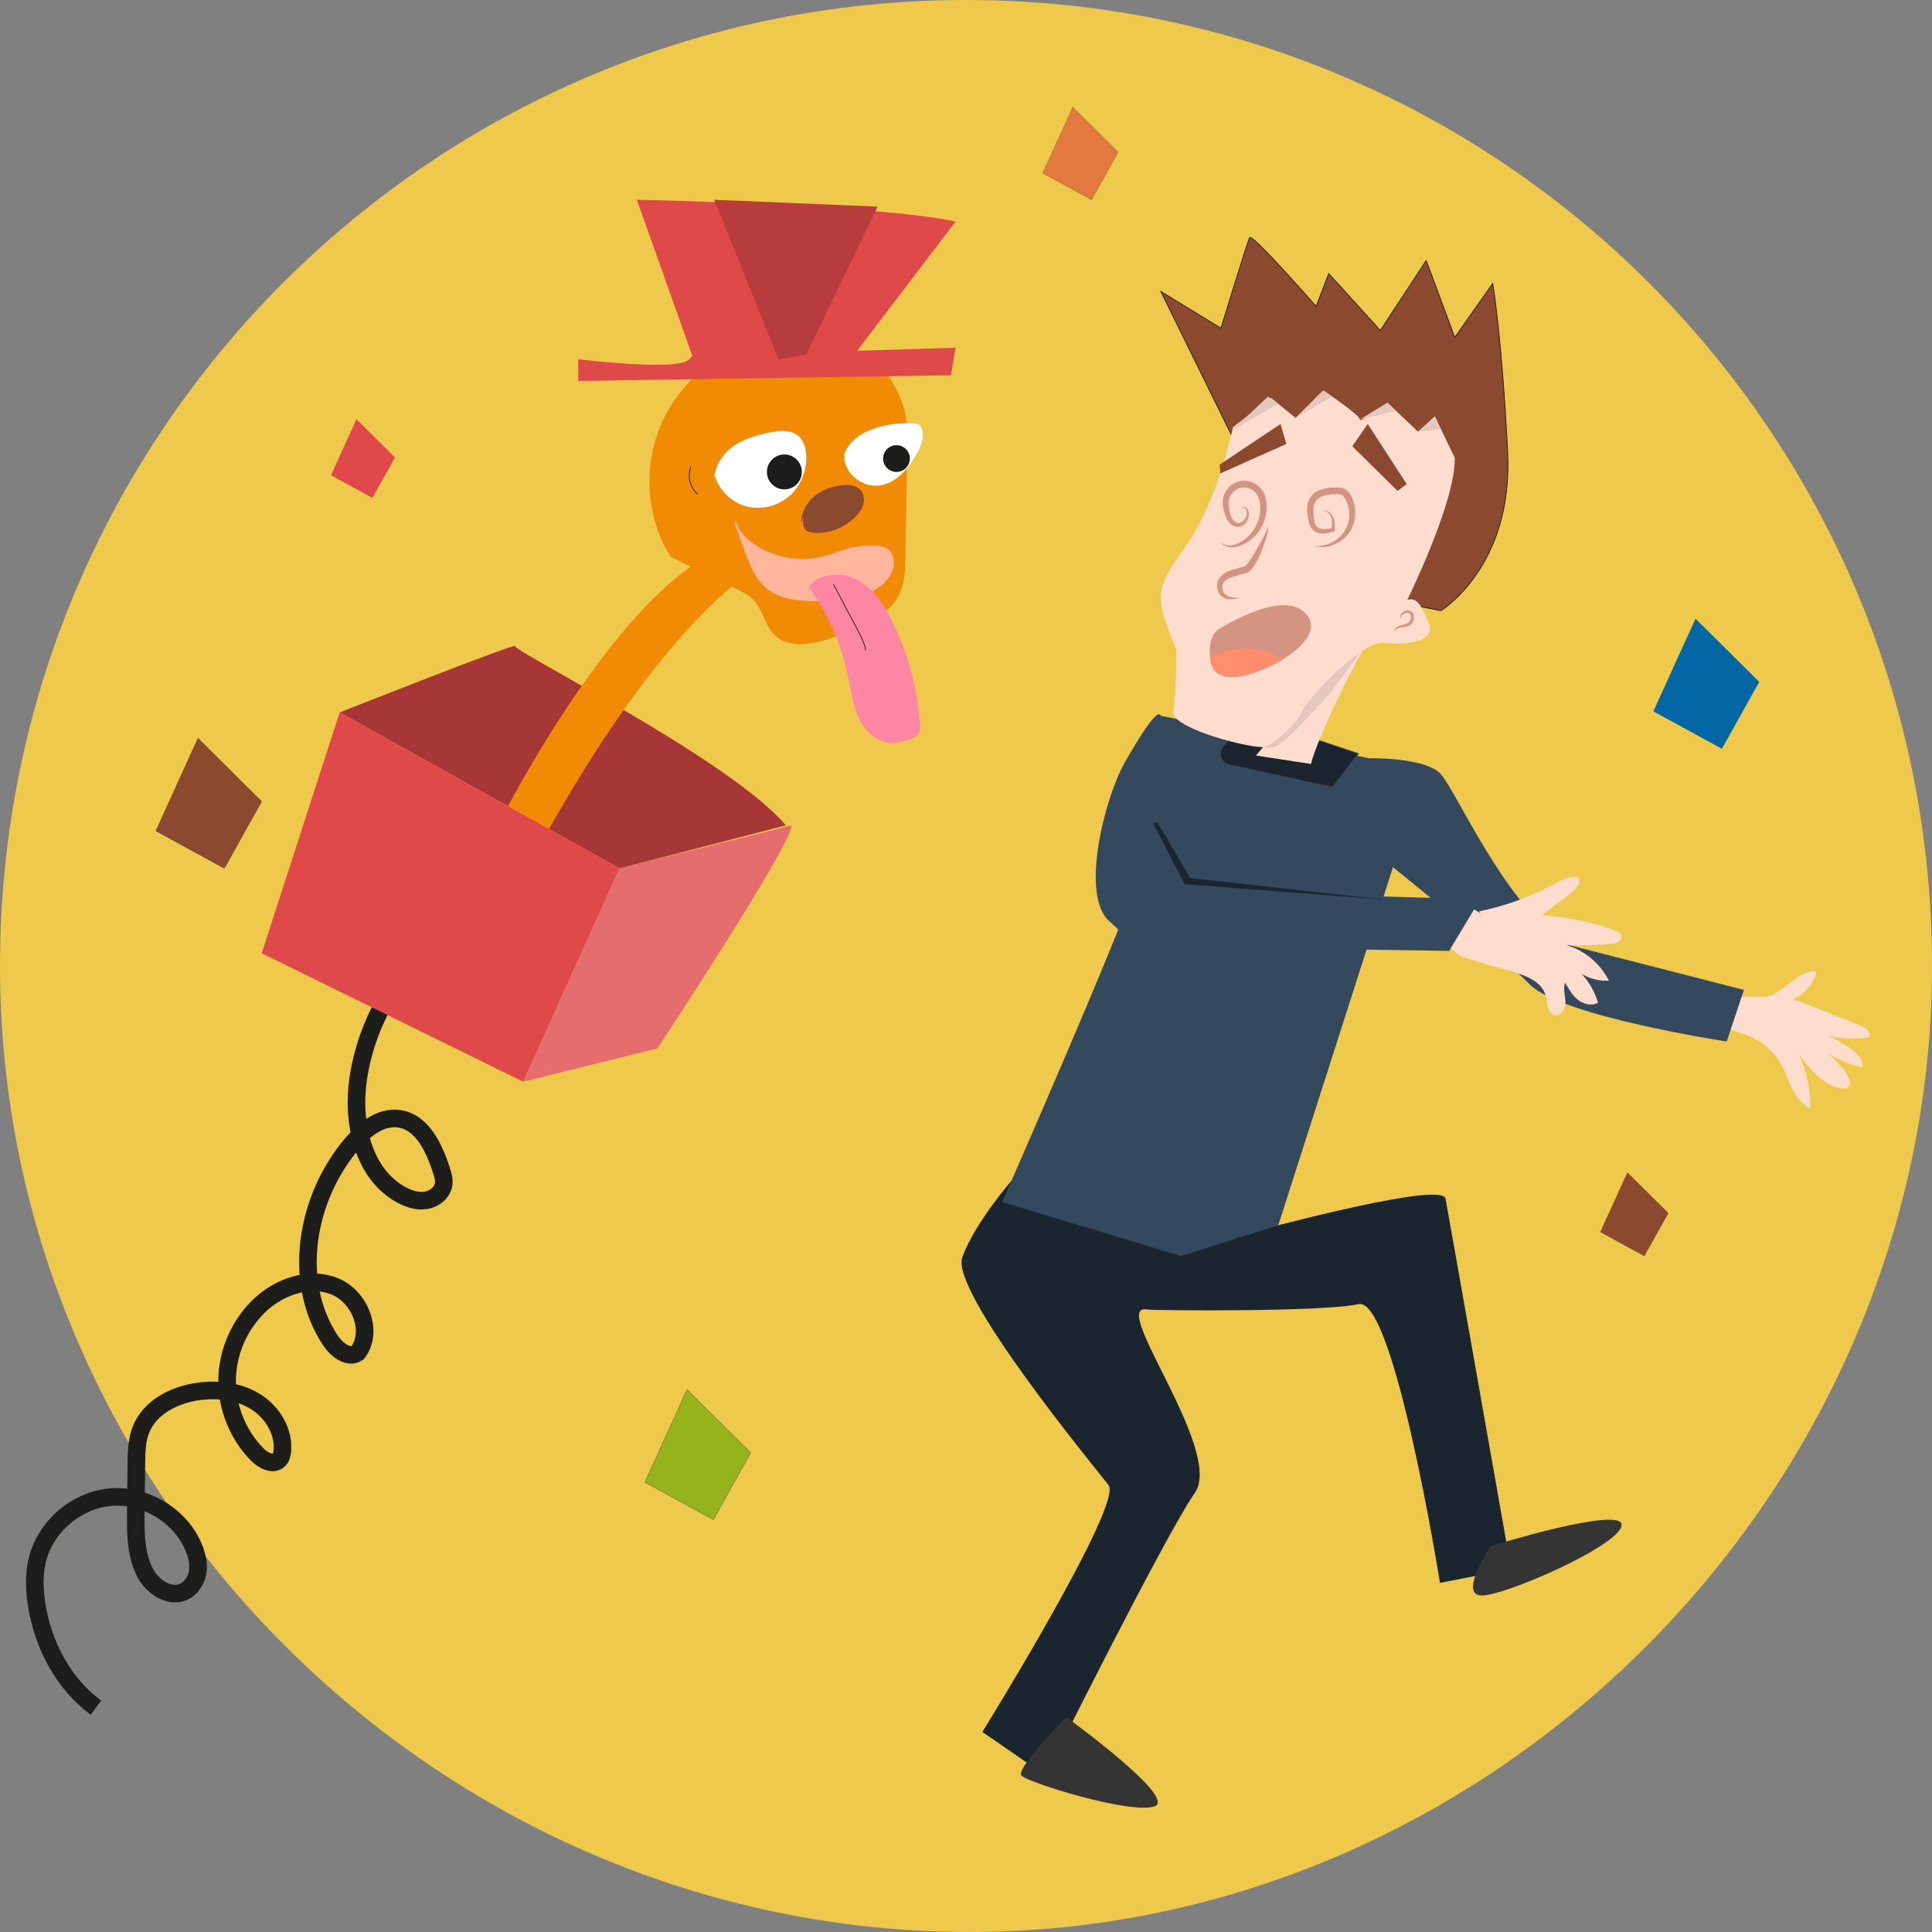 <?xml version="1.0" encoding="iso-8859-1"?>
<!-- Generator: Adobe Illustrator 19.2.1, SVG Export Plug-In . SVG Version: 6.00 Build 0)  -->
<!DOCTYPE svg PUBLIC "-//W3C//DTD SVG 1.1//EN" "http://www.w3.org/Graphics/SVG/1.1/DTD/svg11.dtd">
<svg version="1.1" xmlns="http://www.w3.org/2000/svg" xmlns:xlink="http://www.w3.org/1999/xlink" x="0px" y="0px"
	 viewBox="0 0 965.96 965.954" style="enable-background:new 0 0 965.96 965.954;" xml:space="preserve">
<rect x="0" y="0" width="965.96" height="965.954" fill="#808080" stroke="none"/>
<g id="April">
	<path style="fill:#EFC94C;" d="M965.96,482.98c0,262.376-220.279,484.03-482.98,482.97C219.622,964.888,0,747.089,0,482.98
		C0,216.24,216.24,0,482.98,0S965.96,216.24,965.96,482.98z"/>
	<g>
		<path style="fill:#F18A04;" d="M335.515,278.624c-2.201-3.3-4.006-6.856-5.505-10.528c-7.021-17.204-7.065-37.14-0.122-54.375
			c6.943-17.235,20.795-31.573,37.78-39.107c7.858-3.485,16.298-5.548,24.822-6.661c5.673-0.741,11.498-1.062,17.069,0.245
			c6.599,1.547,12.489,5.289,19,7.171c2.955,0.854,6.103,1.355,8.653,3.076c2.535,1.711,4.176,4.428,5.737,7.058
			c3.822,6.438,7.695,13.002,9.425,20.286c1.421,5.982,1.335,12.204,1.237,18.352c-0.29,18.217-0.615,36.433-0.94,54.649
			c-0.096,5.364-0.213,10.845-2.064,15.88c-4.999,13.594-20.472,19.652-34.243,24.141c-9.684,3.156-21.629,5.856-28.975-1.199
			c-5.125-4.922-6.012-13.077-11.079-18.058c-2.191-2.154-5.002-3.543-7.761-4.896c-11.575-5.676-23.15-11.352-34.725-17.028"/>
		<path style="fill:none;stroke:#1D1D1B;stroke-width:8.793;stroke-miterlimit:10;" d="M47.965,853.813
			c-16.393-12.113-26.546-31.557-29.659-51.701c-1.106-7.159-1.381-14.538,0.23-21.601c3.828-16.777,19.16-30.263,36.288-31.918
			c17.128-1.655,34.759,8.645,41.729,24.378c1.879,4.241,3.043,8.972,2.177,13.529c-0.865,4.558-4.103,8.856-8.605,9.974
			c-3.123,0.776-6.477-0.029-9.298-1.58c-11.806-6.49-13.116-22.635-12.958-36.106c0.105-8.971,0.211-17.942,0.316-26.912
			c0.068-5.796,0.165-11.744,2.301-17.132c4.465-11.267,16.913-17.494,28.928-19.076c9.725-1.281,20.063-0.062,28.387,5.126
			s14.218,14.785,13.376,24.558c-0.141,1.63-0.51,3.347-1.656,4.516c-2.888,2.943-7.865,0.391-10.774-2.531
			c-9.764-9.809-15.368-23.632-15.193-37.471c0.175-13.839,6.129-27.516,16.138-37.074c9.851-9.407,24.763-14.711,37.442-9.733
			c12.679,4.978,19.899,22.445,11.692,33.316c-4.63,3.148-10.584-1.567-13.664-6.242c-19.466-29.549-12.105-71.426,10.877-98.332
			c5.977-6.998,14.201-13.661,23.325-12.464c11.685,1.533,17.692,14.508,21.317,25.722c0.716,2.215,1.431,4.52,1.147,6.831
			c-0.522,4.25-4.489,7.506-8.708,8.236c-4.219,0.73-8.552-0.631-12.321-2.661c-19.429-10.464-24.946-36.334-21.7-58.162
			c2.317-15.58,7.995-30.651,16.535-43.887c-0.906,1.222-1.813,2.443-2.719,3.665"/>
		<path style="fill:#E56D6D;" d="M261.587,540.838c1.72-0.478,67.09-16.629,67.09-16.629s67.09-101.496,67.09-111.531
			l-86.013,21.503L261.587,540.838z"/>
		<path style="fill:#A73737;" d="M169.839,356.196c0,0,89.454-35.376,87.734-33.171c-1.72,2.206,108.377,57.254,135.328,89.653
			l-83.146,21.503L169.839,356.196z"/>
		<path style="fill:#F18A04;" d="M253.559,403.938c0,0,0.687-1.328,1.978-3.717c9.514-17.611,51.807-92.888,93.21-119.144
			l21.79,8.679c0,0-42.055,27.569-98.055,128.369c-2.867,5.161-2.867,5.161-2.867,5.161l-16.767-16.056"/>
		<path style="fill:#FFB69D;" d="M367.765,259.948c0.994,4.901,4.705,8.82,8.777,11.722c10.086,7.188,23.418,9.617,35.391,6.448
			c5.119-1.355,9.978-3.668,15.189-4.605c2.923-0.525,5.906-0.608,8.876-0.655c2.406-0.038,4.937-0.024,7.038,1.15
			c2.834,1.584,4.249,5.085,3.951,8.318c-0.298,3.233-2.066,6.183-4.309,8.531c-7.847,8.212-20.375,9.369-31.731,9.625
			c-9.848,0.222-20.632-0.175-28.084-6.617c-5.313-4.592-7.95-11.47-10.39-18.055c-1.703-4.596-3.406-9.193-5.109-13.789"/>
		<path style="fill:#FE86A4;" d="M404.769,292.96c5.822-6.88,16.963-7.072,24.762-2.555s12.85,12.567,16.792,20.672
			c7.717,15.867,12.398,33.205,13.714,50.8c0.11,1.473,0.183,3.026-0.469,4.352c-0.943,1.918-3.117,2.844-5.134,3.548
			c-2.712,0.948-5.519,1.789-8.392,1.758c-7.308-0.079-13.508-5.856-16.661-12.448c-3.154-6.593-3.974-14.011-5.439-21.171
			c-3.18-15.544-9.616-30.415-18.77-43.374c-0.257-0.364-0.644-0.772-1.068-0.635c-0.423,0.138-0.026,0.993,0.23,0.628"/>
		<path style="fill:none;stroke:#1D1D1B;stroke-width:0.382;stroke-miterlimit:10;" d="M432.844,325.193
			c-0.642-3.774-2.459-7.231-4.251-10.614c-3.96-7.478-7.92-14.955-11.88-22.433"/>
		<polygon style="fill:#DF4949;" points="130.846,476.615 169.839,356.196 309.754,434.181 261.587,540.838 		"/>
		<path style="fill:#8B4930;" d="M400.541,261.536c-0.062-5.14,2.628-10.099,6.575-13.394s9.031-5.03,14.146-5.549
			c3.119-0.317,6.631-0.061,8.809,2.194c1.85,1.914,2.258,4.909,1.532,7.47c-0.726,2.561-2.431,4.739-4.35,6.584
			c-5.502,5.289-13.28,8.324-20.866,7.497c-1.066-0.116-2.164-0.321-3.038-0.943c-2.122-1.509-2.032-4.632-1.722-7.217"/>
		<path style="fill:#FFFFFF;" d="M421.7,228.116c0.953-2.877,2.59-5.525,4.736-7.665c3.11-3.1,7.187-5.064,11.363-6.42
			c6.229-2.023,12.858-2.809,19.388-2.3c0.651,0.051,1.317,0.119,1.906,0.402c1.267,0.609,1.89,2.069,2.127,3.455
			c0.744,4.362-1.276,8.697-3.542,12.497c-4.111,6.894-10.056,13.671-18.02,14.671c-7.139,0.897-14.59-3.761-16.911-10.572
			c-0.414-1.215-0.68-2.515-0.469-3.781c0.456-2.727,2.926-4.587,5.203-6.156"/>
		<path style="fill:#FFFFFF;" d="M357.436,242.169c-1.198-6.888,2.615-13.931,8.116-18.246s12.439-6.341,19.295-7.713
			c4.9-0.98,10.564-1.487,14.342,1.783c2.632,2.278,3.682,5.913,3.903,9.387c0.498,7.819-2.777,15.843-8.76,20.902
			s-14.565,6.947-22.054,4.643c-7.489-2.304-13.585-8.811-15.174-16.483"/>
		<path style="fill:none;stroke:#1D1D1B;stroke-width:0.382;stroke-miterlimit:10;" d="M348.881,247.084
			c-3.892-3.236-5.343-9.092-3.411-13.77"/>
		<path style="fill:#DF4949;" d="M289.111,190.476v-10.895c0,0,50.233,6.308,55.508,0c5.275-6.308,2.131,0,2.131,0l-28.355-79.706
			c0,0,119.232,2.294,159.372,10.895l-49.209,64.598l49.209-1.521l-2.294,13.762L289.111,190.476z"/>
		<polygon style="fill:#B73D3D;" points="389.185,179.581 357.104,99.876 438.775,103.316 403.142,177.288 		"/>
		<g>
			<path style="fill:#FFDDCE;" d="M879.958,498.758c10.617,0.596,17.654-14.05,28.236-13c-1.376,6.086-5.856,11.383-11.628,13.752
				c11.001,4.305,22.001,8.609,33.002,12.914c2.778,1.087,6.164,3.629,4.763,6.264c-9.92,1.502-20.266,0.073-29.408-4.062
				c7.547,2.092,14.71,5.565,21.027,10.195c2.904,2.129,5.925,5.368,4.943,8.833c-9.031-2.091-17.536-6.417-24.545-12.484
				c6.495,4.015,12.212,9.285,16.741,15.434c1.617,2.195,2.853,5.782,0.535,7.216c-0.93,0.575-2.113,0.505-3.191,0.319
				c-9.24-1.6-15.668-9.791-21.173-17.383c4.006,8.524,6.034,17.971,5.877,27.388c-8.408-3.685-10.316-14.453-14.874-22.421
				c-3.223-5.635-8.22-10.238-14.1-12.988c-4.963-2.321-10.467-3.332-15.387-5.742c-0.984-0.482-2.011-1.093-2.424-2.109
				c-0.402-0.99-0.121-2.11,0.164-3.14c1.028-3.708,2.055-7.417,3.083-11.125c6.896,1.828,14.159,2.26,21.223,1.26"/>
			<path style="fill:#1A2530;" d="M615.599,618.857c0,0,1.41-0.392,3.906-1.071c19.08-5.189,101.631-27.115,103.233-18.495
				c1.811,9.748,32.776,185.216,32.776,185.216l-35.552,6.881c0,0-22.937-143.356-40.713-139.342
				c-17.776,4.014-103.082,3.172-105.601,2.688c-19.88-3.823,38.612,70.536,23.703,91.752
				c-14.909,21.217-74.646,141.237-74.646,141.237l-31.538-21.79c0,0,70.531-113.803,63.077-123.419
				c-7.454-9.616-79.419-96.776-73.111-113.979s24.588-38.18,24.588-38.18"/>
			<path style="fill:#34495E;" d="M684.41,379.096c0,0,28.504-0.573,36.042,8.028c7.538,8.601,31.622,63.077,57.999,80.853
				c26.377,17.776-9.447,0.576-9.447,0.576l102.915,26.375l-8.601,25.804c0,0-83.146-12.615-98.629-28.671
				s-68.237-58.489-68.237-58.489l-57.328,179.03l-48.654,15.37l-89.419-26.961c0,0,68.101-154.824,69.248-167.439
				c1.147-12.615,10.084-75.692,10.084-75.692L684.41,379.096z"/>
			<path style="fill:#1A2530;stroke:#34495E;stroke-width:0.382;stroke-miterlimit:10;" d="M648.285,366.481l30.965,10.322
				l-13.084,16.819l-51.569-11.258c-4.257-0.929-5.898-6.128-2.946-9.333l10.26-11.137L648.285,366.481z"/>
			<path style="fill:#FFDDCE;" d="M688.332,315.643c-4.29,0.815-30.202,53.705-32.831,66.32l-27.566-4.206l55.328-65.178
				L688.332,315.643z"/>
			<path style="fill:#8B4930;stroke:#1D1D1B;stroke-width:0.382;stroke-miterlimit:10;" d="M720.452,305.31
				c0,0,36.209-21.975,33.342-79.318s-7.455-84.293-7.455-84.293l-18.989,26.951l-14.27-38.419l-22.937,34.979l-25.804-28.418
				l-6.308,16.376c0,0-32.112-36.699-33.258-34.405c-1.147,2.294-14.336,45.3-14.336,45.3l-30.056-18.35l38.083,77.412l98.629,9.748
				l-18.349,68.237L720.452,305.31z"/>
			<path style="fill:#E5C8BD;" d="M627.935,371.83c0,0,3.632,3.441,9.749,1.338s27.91-27.334,27.91-27.334l14.856-19.958
				c0,0-29.679,19.002-35.748,27.222C638.633,361.317,627.935,371.83,627.935,371.83z"/>
			<path style="fill:#FFDDCE;" d="M616.466,213.558c0,0-7.646,37.465-23.703,59.639s-15.292,25.232-4.588,51.993
				c0,0,0,22.173-1.529,30.584c-1.529,8.411,40.524,19.115,45.876,17.586c5.352-1.529,16.821-12.998,18.35-17.586
				c1.529-4.588,29.82-35.936,41.289-34.407c11.469,1.529,25.996-0.765,22.173-9.94s-6.117-12.998-10.704-11.469
				c0,0,24.467-49.699,23.703-71.108l-9.94-20.644l-8.411,7.646l-15.292-14.527c0,0-13.763,10.704-13.763,8.411
				s-18.35-14.527-18.35-14.527l-13.763,13.763l-12.234-9.94L616.466,213.558z"/>
			<path style="fill:none;stroke:#1D1D1B;stroke-width:0.382;stroke-miterlimit:10;" d="M720.452,305.31"/>
			<g>
				<path style="fill:#D39484;" d="M633.949,263.265c0,0,0.09,0.191,0.105,0.623c0.005,0.412-0.031,1.021-0.168,1.773
					c-0.258,1.509-0.807,3.618-1.676,6.064c-0.43,1.225-0.921,2.544-1.517,3.908c-0.587,1.368-1.223,2.808-1.981,4.26
					c-0.769,1.458-1.563,2.933-2.709,4.434c-0.294,0.377-0.611,0.759-1.102,1.183l-0.211,0.164l-0.107,0.08l-0.027,0.02
					l-0.145,0.086l-0.035,0.019l-0.28,0.15l-0.282,0.148l-0.387,0.16c-0.258,0.101-0.55,0.216-0.786,0.292l-0.66,0.2
					c-0.445,0.139-0.854,0.236-1.283,0.355c-1.677,0.418-3.271,0.807-4.736,1.314c-1.451,0.513-2.765,1.157-3.599,2.018
					c-0.417,0.428-0.724,0.896-0.915,1.423c-0.063,0.275-0.231,0.518-0.217,0.827c-0.028,0.27-0.055,0.536-0.082,0.799
					c0.036,0.366,0.072,0.727,0.107,1.082c0.055,0.305,0.149,0.489,0.191,0.752c0.157,0.49,0.412,0.976,0.74,1.361
					c0.664,0.778,1.626,1.269,2.545,1.557c0.926,0.273,1.807,0.424,2.539,0.471c1.469,0.111,2.341,0.031,2.341,0.031
					s-0.197,0.091-0.585,0.217c-0.387,0.126-0.962,0.306-1.722,0.436c-0.758,0.14-1.706,0.243-2.824,0.138
					c-1.101-0.103-2.462-0.413-3.66-1.421c-0.598-0.504-1.101-1.136-1.501-1.906c-0.172-0.392-0.363-0.856-0.473-1.242
					c-0.077-0.349-0.154-0.703-0.233-1.062l-0.015-0.067l-0.007-0.034l-0.016-0.126l-0.001-0.021l-0.007-0.166l-0.012-0.334
					l-0.017-0.68c-0.048-0.454,0.112-0.932,0.189-1.411c0.204-0.957,0.723-1.878,1.354-2.651c1.304-1.549,3.036-2.455,4.711-3.117
					c1.687-0.67,3.418-1.091,5.047-1.519c0.394-0.105,0.818-0.202,1.188-0.313l0.565-0.164l0.415-0.141
					c0.07-0.024,0.127-0.034,0.208-0.067l0.284-0.144l0.285-0.141l0.036-0.018c0.117-0.067-0.138,0.082-0.111,0.065l0.005-0.004
					l0.019-0.016l0.042-0.029c0.154-0.122,0.406-0.37,0.633-0.651c0.94-1.139,1.827-2.527,2.654-3.84
					c1.662-2.658,3.107-5.25,4.347-7.467c1.216-2.231,2.211-4.109,2.821-5.46c0.297-0.677,0.523-1.215,0.624-1.598
					C633.962,263.497,633.949,263.265,633.949,263.265z"/>
			</g>
			<path style="fill:#D39484;" d="M641.347,329.705c-0.382,0.233-0.749,0.451-1.09,0.65c-6.881,4.014-32.274,16.198-34.981,0
				c-0.126-0.753-0.222-1.476-0.291-2.16c-1.158-11.347,4.859-13.897,4.859-13.897s29.265-18.549,41.308-8.988
				C662.599,314.397,648.664,325.205,641.347,329.705z"/>
			<g>
				<path style="fill:#D39484;" d="M661.353,255.398c0.255-0.057,0.511-0.093,0.782-0.099c0.266,0.002,0.533,0.027,0.799,0.081
					c0.529,0.111,1.039,0.33,1.503,0.624c0.46,0.299,0.876,0.67,1.238,1.091c0.18,0.212,0.346,0.436,0.5,0.671
					c0.152,0.242,0.282,0.474,0.411,0.755c0.104,0.229,0.21,0.485,0.302,0.767c0.084,0.266,0.157,0.534,0.218,0.805
					c0.121,0.542,0.195,1.089,0.239,1.633c0.085,1.089,0.061,2.164,0.023,3.206l-0.021,0.568l-0.618,0.198
					c-1.664,0.535-3.401,1.01-5.307,1.062c-0.95,0.024-1.959-0.087-2.946-0.468c-0.981-0.358-1.928-1.07-2.57-1.875
					c-0.712-0.921-1.071-1.86-1.345-2.78c-0.265-0.923-0.437-1.767-0.595-2.63c-0.312-1.75-0.546-3.57-0.395-5.501
					c0.079-0.962,0.263-1.95,0.614-2.916c0.178-0.481,0.389-0.958,0.651-1.41l0.206-0.334l0.104-0.167l0.026-0.042l0.013-0.021
					l0.065-0.089l0.049-0.063l0.389-0.509c1.461-1.729,3.255-2.676,5.098-3.268c1.836-0.588,3.673-0.829,5.464-0.917
					c0.904-0.043,1.765-0.057,2.677-0.046c0.469,0.008,0.979,0.032,1.526,0.123c0.273,0.045,0.555,0.108,0.84,0.195
					c0.158,0.049,0.25,0.078,0.465,0.164c0.114,0.051,0.159,0.062,0.343,0.153c1.167,0.571,1.923,1.364,2.55,2.188
					c0.308,0.412,0.575,0.833,0.812,1.253c0.068,0.127,0.096,0.163,0.196,0.365l0.141,0.288l0.278,0.578
					c0.814,1.817,1.234,3.597,1.432,5.469c0.177,1.853,0.108,3.728-0.282,5.538c-0.377,1.811-1.03,3.562-1.951,5.161
					c-0.465,0.797-0.964,1.571-1.573,2.272l-0.416,0.49l-0.494,0.51c-0.325,0.352-0.669,0.647-1.011,0.947
					c-1.379,1.183-2.92,2.161-4.58,2.828c-3.292,1.371-6.983,1.709-10.312,0.829c3.431,0.241,6.795-0.588,9.657-2.181
					c1.427-0.805,2.729-1.801,3.84-2.958c0.276-0.292,0.555-0.582,0.782-0.884l0.362-0.444l0.367-0.526
					c0.449-0.642,0.846-1.333,1.191-2.039c0.692-1.417,1.146-2.947,1.358-4.503c0.208-1.555,0.241-3.134,0.016-4.675
					c-0.211-1.519-0.678-3.087-1.319-4.368l-0.295-0.569l-0.145-0.286c0.008,0.009-0.078-0.137-0.112-0.198
					c-0.186-0.322-0.385-0.62-0.592-0.89c-0.399-0.536-0.909-0.963-1.29-1.138c-0.495-0.242-1.028-0.292-1.824-0.299
					c-0.798,0.002-1.647,0.026-2.45,0.076c-1.616,0.105-3.207,0.272-4.634,0.722c-0.71,0.223-1.395,0.488-1.986,0.852
					c-0.597,0.354-1.13,0.806-1.512,1.22l-0.396,0.504l-0.049,0.063c0.02-0.027-0.062,0.083,0.041-0.057l-0.008,0.013l-0.016,0.026
					l-0.066,0.105l-0.134,0.209c-0.167,0.287-0.325,0.583-0.455,0.9c-0.261,0.632-0.429,1.332-0.52,2.07
					c-0.183,1.479-0.063,3.092,0.162,4.711c0.237,1.662,0.447,3.318,1.106,4.285c0.72,1.088,1.959,1.594,3.499,1.712
					c1.522,0.109,3.167-0.153,4.793-0.517l-0.639,0.766c0.146-1.027,0.298-2.028,0.336-3.018c0.019-0.495,0.012-0.986-0.036-1.47
					c-0.025-0.242-0.06-0.481-0.105-0.72c-0.043-0.22-0.095-0.458-0.172-0.717c-0.061-0.203-0.149-0.443-0.245-0.658
					c-0.102-0.218-0.216-0.431-0.345-0.638c-0.26-0.411-0.578-0.791-0.948-1.117c-0.366-0.331-0.786-0.61-1.254-0.797
					c-0.234-0.092-0.479-0.16-0.731-0.207C661.876,255.396,661.614,255.385,661.353,255.398z"/>
			</g>
			<g>
				<path style="fill:#D39484;" d="M620.261,254.17c0.015,0.032,0.11-0.415,0.805-0.687c0.338-0.128,0.807-0.173,1.333-0.028
					c0.263,0.078,0.534,0.2,0.794,0.427c0.216,0.181,0.461,0.48,0.626,0.78c0.672,1.259,0.766,3.052,0.077,4.881
					c-0.341,0.912-0.901,1.834-1.759,2.622c-0.857,0.771-2.124,1.363-3.539,1.255c-0.145-0.013-0.255-0.007-0.43-0.036l-0.564-0.119
					c-0.355-0.107-0.686-0.213-0.998-0.386c-0.643-0.313-1.195-0.768-1.675-1.266c-0.969-1.006-1.608-2.225-2.126-3.479
					c-0.521-1.275-0.852-2.587-1.146-3.928c-0.291-1.357-0.467-2.88-0.255-4.462c0.435-3.214,2.367-6.209,5.289-7.934
					c0.723-0.44,1.518-0.777,2.345-1.027c0.232-0.061,0.362-0.115,0.68-0.18l0.533-0.104c0.4-0.057,0.942-0.135,1.344-0.132
					c1.726-0.064,3.447,0.29,5.005,0.996c1.556,0.709,2.957,1.785,4.034,3.146c1.121,1.402,1.744,2.94,2.157,4.505
					c0.198,0.802,0.341,1.496,0.429,2.373c0.047,0.716,0.129,1.377,0.098,2.217c0.019,1.612-0.229,3.047-0.525,4.503
					c-0.674,2.869-1.938,5.447-3.478,7.612c-1.537,2.175-3.422,3.892-5.34,5.159c-1.929,1.273-3.87,2.092-5.694,2.52
					c-1.822,0.454-3.548,0.334-4.81-0.107c-1.276-0.416-2.111-1.064-2.634-1.51c-0.517-0.465-0.743-0.753-0.743-0.753
					s0.276,0.246,0.853,0.603c0.577,0.349,1.486,0.781,2.691,0.997c1.203,0.226,2.687,0.094,4.27-0.493
					c0.794-0.276,1.609-0.7,2.438-1.169c0.822-0.478,1.661-1.022,2.463-1.683c1.607-1.311,3.129-2.992,4.371-4.992
					c1.228-2.009,2.145-4.338,2.649-6.812c0.197-1.227,0.359-2.56,0.287-3.764c0.016-0.569-0.096-1.315-0.174-2.015
					c-0.059-0.537-0.204-1.249-0.364-1.835c-0.168-0.61-0.377-1.198-0.64-1.744l-0.204-0.401c-0.06-0.107-0.13-0.233-0.235-0.401
					c-0.154-0.213-0.311-0.48-0.505-0.693c-0.734-0.907-1.723-1.647-2.822-2.133c-2.2-1.035-4.786-1.014-6.809,0.187
					c-2.041,1.167-3.602,3.288-3.968,5.491c-0.214,1.127-0.116,2.321,0.044,3.547c0.185,1.245,0.407,2.458,0.766,3.532
					c0.711,2.169,1.922,4.004,3.609,4.216c0.781,0.149,1.604-0.119,2.285-0.587c0.68-0.484,1.233-1.155,1.6-1.868
					c0.74-1.416,0.896-2.989,0.504-4.055c-0.396-1.128-1.454-1.416-2.09-1.292C620.458,253.785,620.267,254.199,620.261,254.17z"/>
			</g>
			<path style="fill:#FFDDCE;" d="M739.631,455.632c12.738-2.582,25.093-7.044,36.541-13.198c4.022-2.162,8.368-4.616,12.867-3.836
				c1.905,2.599-0.924,5.986-3.489,7.937c-4.855,3.692-9.711,7.384-14.566,11.076c12.19,0.895,24.264,3.349,35.836,7.283
				c1.783,0.606,3.873,1.658,3.933,3.541c0.076,2.366-2.971,3.348-5.331,3.551c-7.355,0.631-14.748,0.817-22.125,0.556
				c9.062,2.705,16.892,9.297,21.102,17.765c-7.334,0.455-14.805-2.783-19.486-8.448c6.745,4.617,11.806,11.641,14.051,19.501
				c-3.135,1.752-7.232,0.741-10.048-1.487c-2.817-2.229-4.636-5.451-6.385-8.588c-1.146,3.023,0.048,6.372,0.159,9.603
				c0.111,3.231-1.979,7.211-5.172,6.701c-3.828-0.612-3.729-6.017-4.714-9.767c-1.857-7.076-9.989-10.147-17.025-12.151
				c-6.004-1.71-12.009-3.419-18.014-5.126c-3.652-1.038-7.416-2.133-10.358-4.533c-7.017-5.722-5.93-18.547,1.95-23.007
				c3.682,0.089,7.332,1.25,10.39,3.303c0.336,0.81,0.673,1.62,1.009,2.429"/>
			<path style="fill:#343434;" d="M533.027,858.478c0,0,56.195,40.647,44.154,44.694c-12.042,4.047-63.65-12.009-66.517-15.449
				C507.796,884.282,533.027,858.478,533.027,858.478z"/>
			<polygon style="fill:#8B4930;" points="676.118,223.125 683.837,211.985 703.333,242.045 698.746,245.418 			"/>
			<polygon style="fill:#8B4930;" points="643.124,221.978 640.257,211.985 609.844,232.3 610.095,236.715 			"/>
			<path style="fill:#34495E;" d="M580.383,357.88l6.574,31.313l-1.075,56.04l154.15,4.395l-15.482,25.804l-156.253-2.389
				l-13.763-12.518c-14.696-13.318-1.961-62.172,7.868-79.397C570.523,366.896,578.944,353.802,580.383,357.88z"/>
			<path style="fill:none;stroke:#1D1D1B;stroke-width:0.382;stroke-miterlimit:10;" d="M617.918,618.735
				c0.587,0.286,1.375,0.047,1.705-0.516"/>
			<path style="fill:#343434;" d="M745.193,773.038c0,0,66.902-20.643,65.563-10.322c-1.339,10.322-60.402,36.126-70.723,34.979
				C729.711,796.548,745.193,773.038,745.193,773.038z"/>
			<path style="fill:#FF8E6C;" d="M641.347,329.705c-0.382,0.233-0.749,0.451-1.09,0.65c-6.881,4.014-32.274,16.198-34.981,0
				c-0.126-0.753-0.222-1.476-0.291-2.16C612.674,324.876,627.469,320.755,641.347,329.705z"/>
			<path style="fill:#34495E;" d="M597.351,411.207"/>
			<polygon style="fill:#1A2530;stroke:#34495E;stroke-width:0.382;stroke-miterlimit:10;" points="578.819,411.017 
				595.261,438.86 702.088,450.728 592.166,442.268 576.159,411.302 			"/>
			<g>
				<path style="fill:#D39484;" d="M700.538,309.615c0,0-0.064-0.066-0.183-0.19c-0.099-0.143-0.262-0.38-0.286-0.736
					c-0.068-0.713,0.376-1.708,1.289-2.483c0.479-0.39,1.017-0.712,1.707-0.927c0.658-0.214,1.616-0.285,2.404,0.261
					c0.757,0.514,1.209,1.35,1.376,2.136c0.2,0.884,0.12,1.735-0.147,2.557c-0.283,0.809-0.793,1.54-1.46,2.082
					c-0.091,0.069-0.155,0.126-0.27,0.203l-0.229,0.148c-0.198,0.115-0.386,0.207-0.565,0.285c-0.367,0.157-0.733,0.27-1.088,0.359
					c-1.424,0.34-2.662,0.347-3.626,0.653c-0.98,0.289-1.707,0.772-2.086,1.244c-0.194,0.233-0.31,0.451-0.38,0.605
					c-0.061,0.16-0.093,0.245-0.093,0.245c0.023,0.008-0.064-0.383,0.213-1.008c0.263-0.623,0.966-1.393,2.017-1.9
					c1.055-0.55,2.389-0.735,3.581-1.133c0.299-0.099,0.587-0.214,0.855-0.354c0.137-0.073,0.259-0.147,0.364-0.217l0.214-0.146
					l0.153-0.124c0.431-0.369,0.773-0.878,0.956-1.444c0.202-0.547,0.261-1.194,0.156-1.708c-0.116-0.603-0.359-1.102-0.717-1.386
					c-0.336-0.273-0.826-0.349-1.356-0.254c-0.517,0.097-1.057,0.3-1.468,0.532c-0.846,0.505-1.399,1.215-1.498,1.785
					C700.269,309.282,700.56,309.619,700.538,309.615z"/>
			</g>
			<polygon style="fill:#E5C8BD;" points="616.138,215.07 639.123,201.908 633.978,198.266 			"/>
			<polygon style="fill:#E5C8BD;" points="647.815,208.97 666.051,198.266 661.578,195.207 			"/>
			<polygon style="fill:#E5C8BD;" points="679.928,209.735 698.139,205.549 693.691,201.324 			"/>
			<polygon style="fill:#E5C8BD;" points="708.983,215.852 720.452,214.558 717.394,208.206 			"/>
		</g>
		<circle style="fill:#1D1D1B;" cx="392.169" cy="235.954" r="8.73"/>
		<circle style="fill:#1D1D1B;" cx="448.221" cy="229.271" r="6.683"/>
	</g>
	<polygon style="fill:#DF4949;" points="178.226,209.6 165.482,237.614 186.191,248.942 197.483,228.716 	"/>
	<polygon style="fill:#8B4930;stroke:#1D1D1B;stroke-width:0.112;stroke-miterlimit:10;" points="98.994,369.105 77.915,415.444 
		112.169,434.181 130.846,400.725 	"/>
	<polygon style="fill:#0367A6;" points="847.729,309.314 826.649,355.652 860.904,374.39 879.581,340.933 	"/>
	<polygon style="fill:#95B31C;stroke:#1D1D1B;stroke-width:0.112;stroke-miterlimit:10;" points="343.495,694.75 322.415,741.089 
		356.67,759.826 375.347,726.37 	"/>
	<polygon style="fill:#E27A3F;stroke:#1D1D1B;stroke-width:0.08;stroke-miterlimit:10;" points="536.38,53.555 521.369,86.554 
		545.763,99.897 559.063,76.072 	"/>
	<polygon style="fill:#8B4930;stroke:#1D1D1B;stroke-width:0.072;stroke-miterlimit:10;" points="813.67,586.284 800.157,615.988 
		822.115,627.999 834.088,606.553 	"/>
</g>
<g id="Livello_1">
</g>
</svg>

